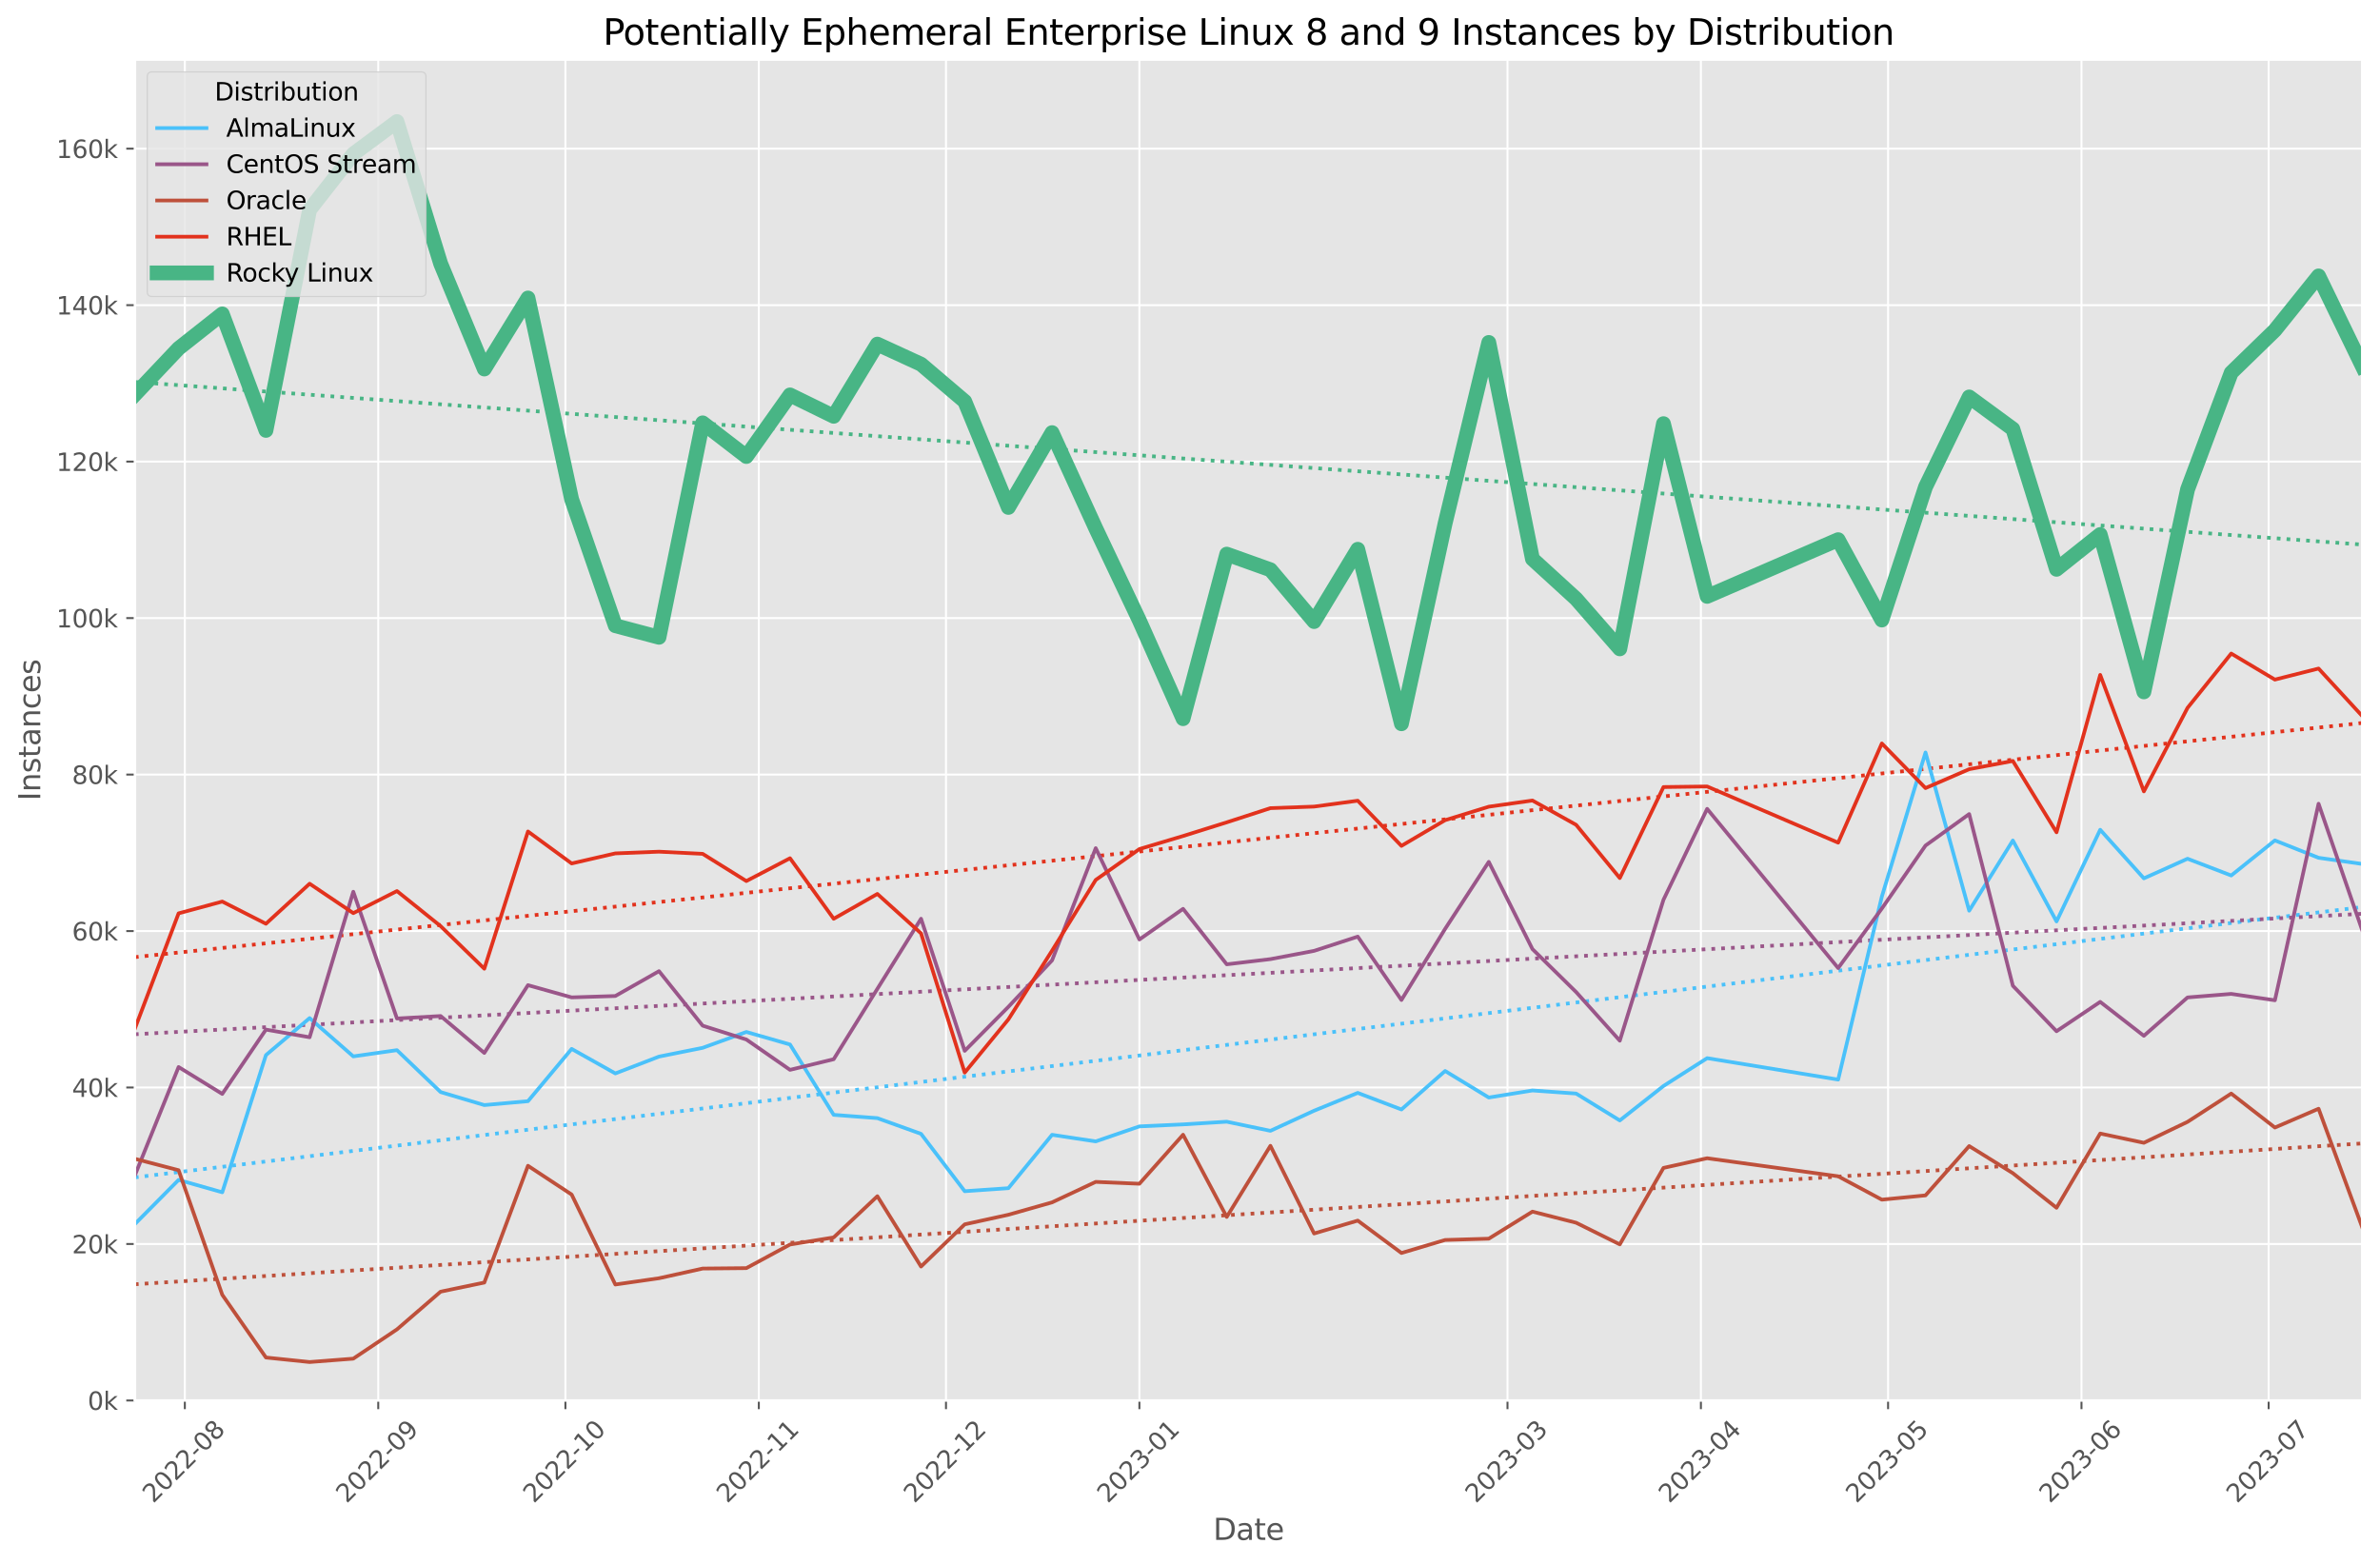 <?xml version="1.0" encoding="utf-8" standalone="no"?>
<!DOCTYPE svg PUBLIC "-//W3C//DTD SVG 1.1//EN"
  "http://www.w3.org/Graphics/SVG/1.1/DTD/svg11.dtd">
<svg xmlns:xlink="http://www.w3.org/1999/xlink" width="964.736pt" height="633.944pt" viewBox="0 0 964.736 633.944" xmlns="http://www.w3.org/2000/svg" version="1.1">
 <defs>
  <style type="text/css">*{stroke-linejoin: round; stroke-linecap: butt}</style>
 </defs>
 <g id="figure_1">
  <g id="patch_1">
   <path d="M 0 633.944 
L 964.736 633.944 
L 964.736 0 
L 0 0 
z
" style="fill: #ffffff"/>
  </g>
  <g id="axes_1">
   <g id="patch_2">
    <path d="M 54.692 567.742 
L 957.536 567.742 
L 957.536 24.142 
L 54.692 24.142 
z
" style="fill: #e5e5e5"/>
   </g>
   <g id="matplotlib.axis_1">
    <g id="xtick_1">
     <g id="line2d_1">
      <path d="M 74.924 567.742 
L 74.924 24.142 
" clip-path="url(#p6c8c514020)" style="fill: none; stroke: #ffffff; stroke-width: 0.8; stroke-linecap: square"/>
     </g>
     <g id="line2d_2">
      <defs>
       <path id="mef5ad34138" d="M 0 0 
L 0 3.5 
" style="stroke: #555555; stroke-width: 0.8"/>
      </defs>
      <g>
       <use xlink:href="#mef5ad34138" x="74.924" y="567.742" style="fill: #555555; stroke: #555555; stroke-width: 0.8"/>
      </g>
     </g>
     <g id="text_1">
      <!-- 2022-08 -->
      <g style="fill: #555555" transform="translate(62.102 609.66)rotate(-45)scale(0.1 -0.1)">
       <defs>
        <path id="DejaVuSans-32" d="M 1228 531 
L 3431 531 
L 3431 0 
L 469 0 
L 469 531 
Q 828 903 1448 1529 
Q 2069 2156 2228 2338 
Q 2531 2678 2651 2914 
Q 2772 3150 2772 3378 
Q 2772 3750 2511 3984 
Q 2250 4219 1831 4219 
Q 1534 4219 1204 4116 
Q 875 4013 500 3803 
L 500 4441 
Q 881 4594 1212 4672 
Q 1544 4750 1819 4750 
Q 2544 4750 2975 4387 
Q 3406 4025 3406 3419 
Q 3406 3131 3298 2873 
Q 3191 2616 2906 2266 
Q 2828 2175 2409 1742 
Q 1991 1309 1228 531 
z
" transform="scale(0.016)"/>
        <path id="DejaVuSans-30" d="M 2034 4250 
Q 1547 4250 1301 3770 
Q 1056 3291 1056 2328 
Q 1056 1369 1301 889 
Q 1547 409 2034 409 
Q 2525 409 2770 889 
Q 3016 1369 3016 2328 
Q 3016 3291 2770 3770 
Q 2525 4250 2034 4250 
z
M 2034 4750 
Q 2819 4750 3233 4129 
Q 3647 3509 3647 2328 
Q 3647 1150 3233 529 
Q 2819 -91 2034 -91 
Q 1250 -91 836 529 
Q 422 1150 422 2328 
Q 422 3509 836 4129 
Q 1250 4750 2034 4750 
z
" transform="scale(0.016)"/>
        <path id="DejaVuSans-2d" d="M 313 2009 
L 1997 2009 
L 1997 1497 
L 313 1497 
L 313 2009 
z
" transform="scale(0.016)"/>
        <path id="DejaVuSans-38" d="M 2034 2216 
Q 1584 2216 1326 1975 
Q 1069 1734 1069 1313 
Q 1069 891 1326 650 
Q 1584 409 2034 409 
Q 2484 409 2743 651 
Q 3003 894 3003 1313 
Q 3003 1734 2745 1975 
Q 2488 2216 2034 2216 
z
M 1403 2484 
Q 997 2584 770 2862 
Q 544 3141 544 3541 
Q 544 4100 942 4425 
Q 1341 4750 2034 4750 
Q 2731 4750 3128 4425 
Q 3525 4100 3525 3541 
Q 3525 3141 3298 2862 
Q 3072 2584 2669 2484 
Q 3125 2378 3379 2068 
Q 3634 1759 3634 1313 
Q 3634 634 3220 271 
Q 2806 -91 2034 -91 
Q 1263 -91 848 271 
Q 434 634 434 1313 
Q 434 1759 690 2068 
Q 947 2378 1403 2484 
z
M 1172 3481 
Q 1172 3119 1398 2916 
Q 1625 2713 2034 2713 
Q 2441 2713 2670 2916 
Q 2900 3119 2900 3481 
Q 2900 3844 2670 4047 
Q 2441 4250 2034 4250 
Q 1625 4250 1398 4047 
Q 1172 3844 1172 3481 
z
" transform="scale(0.016)"/>
       </defs>
       <use xlink:href="#DejaVuSans-32"/>
       <use xlink:href="#DejaVuSans-30" x="63.623"/>
       <use xlink:href="#DejaVuSans-32" x="127.246"/>
       <use xlink:href="#DejaVuSans-32" x="190.869"/>
       <use xlink:href="#DejaVuSans-2d" x="254.492"/>
       <use xlink:href="#DejaVuSans-30" x="290.576"/>
       <use xlink:href="#DejaVuSans-38" x="354.199"/>
      </g>
     </g>
    </g>
    <g id="xtick_2">
     <g id="line2d_3">
      <path d="M 153.322 567.742 
L 153.322 24.142 
" clip-path="url(#p6c8c514020)" style="fill: none; stroke: #ffffff; stroke-width: 0.8; stroke-linecap: square"/>
     </g>
     <g id="line2d_4">
      <g>
       <use xlink:href="#mef5ad34138" x="153.322" y="567.742" style="fill: #555555; stroke: #555555; stroke-width: 0.8"/>
      </g>
     </g>
     <g id="text_2">
      <!-- 2022-09 -->
      <g style="fill: #555555" transform="translate(140.501 609.66)rotate(-45)scale(0.1 -0.1)">
       <defs>
        <path id="DejaVuSans-39" d="M 703 97 
L 703 672 
Q 941 559 1184 500 
Q 1428 441 1663 441 
Q 2288 441 2617 861 
Q 2947 1281 2994 2138 
Q 2813 1869 2534 1725 
Q 2256 1581 1919 1581 
Q 1219 1581 811 2004 
Q 403 2428 403 3163 
Q 403 3881 828 4315 
Q 1253 4750 1959 4750 
Q 2769 4750 3195 4129 
Q 3622 3509 3622 2328 
Q 3622 1225 3098 567 
Q 2575 -91 1691 -91 
Q 1453 -91 1209 -44 
Q 966 3 703 97 
z
M 1959 2075 
Q 2384 2075 2632 2365 
Q 2881 2656 2881 3163 
Q 2881 3666 2632 3958 
Q 2384 4250 1959 4250 
Q 1534 4250 1286 3958 
Q 1038 3666 1038 3163 
Q 1038 2656 1286 2365 
Q 1534 2075 1959 2075 
z
" transform="scale(0.016)"/>
       </defs>
       <use xlink:href="#DejaVuSans-32"/>
       <use xlink:href="#DejaVuSans-30" x="63.623"/>
       <use xlink:href="#DejaVuSans-32" x="127.246"/>
       <use xlink:href="#DejaVuSans-32" x="190.869"/>
       <use xlink:href="#DejaVuSans-2d" x="254.492"/>
       <use xlink:href="#DejaVuSans-30" x="290.576"/>
       <use xlink:href="#DejaVuSans-39" x="354.199"/>
      </g>
     </g>
    </g>
    <g id="xtick_3">
     <g id="line2d_5">
      <path d="M 229.191 567.742 
L 229.191 24.142 
" clip-path="url(#p6c8c514020)" style="fill: none; stroke: #ffffff; stroke-width: 0.8; stroke-linecap: square"/>
     </g>
     <g id="line2d_6">
      <g>
       <use xlink:href="#mef5ad34138" x="229.191" y="567.742" style="fill: #555555; stroke: #555555; stroke-width: 0.8"/>
      </g>
     </g>
     <g id="text_3">
      <!-- 2022-10 -->
      <g style="fill: #555555" transform="translate(216.37 609.66)rotate(-45)scale(0.1 -0.1)">
       <defs>
        <path id="DejaVuSans-31" d="M 794 531 
L 1825 531 
L 1825 4091 
L 703 3866 
L 703 4441 
L 1819 4666 
L 2450 4666 
L 2450 531 
L 3481 531 
L 3481 0 
L 794 0 
L 794 531 
z
" transform="scale(0.016)"/>
       </defs>
       <use xlink:href="#DejaVuSans-32"/>
       <use xlink:href="#DejaVuSans-30" x="63.623"/>
       <use xlink:href="#DejaVuSans-32" x="127.246"/>
       <use xlink:href="#DejaVuSans-32" x="190.869"/>
       <use xlink:href="#DejaVuSans-2d" x="254.492"/>
       <use xlink:href="#DejaVuSans-31" x="290.576"/>
       <use xlink:href="#DejaVuSans-30" x="354.199"/>
      </g>
     </g>
    </g>
    <g id="xtick_4">
     <g id="line2d_7">
      <path d="M 307.589 567.742 
L 307.589 24.142 
" clip-path="url(#p6c8c514020)" style="fill: none; stroke: #ffffff; stroke-width: 0.8; stroke-linecap: square"/>
     </g>
     <g id="line2d_8">
      <g>
       <use xlink:href="#mef5ad34138" x="307.589" y="567.742" style="fill: #555555; stroke: #555555; stroke-width: 0.8"/>
      </g>
     </g>
     <g id="text_4">
      <!-- 2022-11 -->
      <g style="fill: #555555" transform="translate(294.768 609.66)rotate(-45)scale(0.1 -0.1)">
       <use xlink:href="#DejaVuSans-32"/>
       <use xlink:href="#DejaVuSans-30" x="63.623"/>
       <use xlink:href="#DejaVuSans-32" x="127.246"/>
       <use xlink:href="#DejaVuSans-32" x="190.869"/>
       <use xlink:href="#DejaVuSans-2d" x="254.492"/>
       <use xlink:href="#DejaVuSans-31" x="290.576"/>
       <use xlink:href="#DejaVuSans-31" x="354.199"/>
      </g>
     </g>
    </g>
    <g id="xtick_5">
     <g id="line2d_9">
      <path d="M 383.459 567.742 
L 383.459 24.142 
" clip-path="url(#p6c8c514020)" style="fill: none; stroke: #ffffff; stroke-width: 0.8; stroke-linecap: square"/>
     </g>
     <g id="line2d_10">
      <g>
       <use xlink:href="#mef5ad34138" x="383.459" y="567.742" style="fill: #555555; stroke: #555555; stroke-width: 0.8"/>
      </g>
     </g>
     <g id="text_5">
      <!-- 2022-12 -->
      <g style="fill: #555555" transform="translate(370.637 609.66)rotate(-45)scale(0.1 -0.1)">
       <use xlink:href="#DejaVuSans-32"/>
       <use xlink:href="#DejaVuSans-30" x="63.623"/>
       <use xlink:href="#DejaVuSans-32" x="127.246"/>
       <use xlink:href="#DejaVuSans-32" x="190.869"/>
       <use xlink:href="#DejaVuSans-2d" x="254.492"/>
       <use xlink:href="#DejaVuSans-31" x="290.576"/>
       <use xlink:href="#DejaVuSans-32" x="354.199"/>
      </g>
     </g>
    </g>
    <g id="xtick_6">
     <g id="line2d_11">
      <path d="M 461.857 567.742 
L 461.857 24.142 
" clip-path="url(#p6c8c514020)" style="fill: none; stroke: #ffffff; stroke-width: 0.8; stroke-linecap: square"/>
     </g>
     <g id="line2d_12">
      <g>
       <use xlink:href="#mef5ad34138" x="461.857" y="567.742" style="fill: #555555; stroke: #555555; stroke-width: 0.8"/>
      </g>
     </g>
     <g id="text_6">
      <!-- 2023-01 -->
      <g style="fill: #555555" transform="translate(449.036 609.66)rotate(-45)scale(0.1 -0.1)">
       <defs>
        <path id="DejaVuSans-33" d="M 2597 2516 
Q 3050 2419 3304 2112 
Q 3559 1806 3559 1356 
Q 3559 666 3084 287 
Q 2609 -91 1734 -91 
Q 1441 -91 1130 -33 
Q 819 25 488 141 
L 488 750 
Q 750 597 1062 519 
Q 1375 441 1716 441 
Q 2309 441 2620 675 
Q 2931 909 2931 1356 
Q 2931 1769 2642 2001 
Q 2353 2234 1838 2234 
L 1294 2234 
L 1294 2753 
L 1863 2753 
Q 2328 2753 2575 2939 
Q 2822 3125 2822 3475 
Q 2822 3834 2567 4026 
Q 2313 4219 1838 4219 
Q 1578 4219 1281 4162 
Q 984 4106 628 3988 
L 628 4550 
Q 988 4650 1302 4700 
Q 1616 4750 1894 4750 
Q 2613 4750 3031 4423 
Q 3450 4097 3450 3541 
Q 3450 3153 3228 2886 
Q 3006 2619 2597 2516 
z
" transform="scale(0.016)"/>
       </defs>
       <use xlink:href="#DejaVuSans-32"/>
       <use xlink:href="#DejaVuSans-30" x="63.623"/>
       <use xlink:href="#DejaVuSans-32" x="127.246"/>
       <use xlink:href="#DejaVuSans-33" x="190.869"/>
       <use xlink:href="#DejaVuSans-2d" x="254.492"/>
       <use xlink:href="#DejaVuSans-30" x="290.576"/>
       <use xlink:href="#DejaVuSans-31" x="354.199"/>
      </g>
     </g>
    </g>
    <g id="xtick_7">
     <g id="line2d_13">
      <path d="M 611.066 567.742 
L 611.066 24.142 
" clip-path="url(#p6c8c514020)" style="fill: none; stroke: #ffffff; stroke-width: 0.8; stroke-linecap: square"/>
     </g>
     <g id="line2d_14">
      <g>
       <use xlink:href="#mef5ad34138" x="611.066" y="567.742" style="fill: #555555; stroke: #555555; stroke-width: 0.8"/>
      </g>
     </g>
     <g id="text_7">
      <!-- 2023-03 -->
      <g style="fill: #555555" transform="translate(598.245 609.66)rotate(-45)scale(0.1 -0.1)">
       <use xlink:href="#DejaVuSans-32"/>
       <use xlink:href="#DejaVuSans-30" x="63.623"/>
       <use xlink:href="#DejaVuSans-32" x="127.246"/>
       <use xlink:href="#DejaVuSans-33" x="190.869"/>
       <use xlink:href="#DejaVuSans-2d" x="254.492"/>
       <use xlink:href="#DejaVuSans-30" x="290.576"/>
       <use xlink:href="#DejaVuSans-33" x="354.199"/>
      </g>
     </g>
    </g>
    <g id="xtick_8">
     <g id="line2d_15">
      <path d="M 689.465 567.742 
L 689.465 24.142 
" clip-path="url(#p6c8c514020)" style="fill: none; stroke: #ffffff; stroke-width: 0.8; stroke-linecap: square"/>
     </g>
     <g id="line2d_16">
      <g>
       <use xlink:href="#mef5ad34138" x="689.465" y="567.742" style="fill: #555555; stroke: #555555; stroke-width: 0.8"/>
      </g>
     </g>
     <g id="text_8">
      <!-- 2023-04 -->
      <g style="fill: #555555" transform="translate(676.643 609.66)rotate(-45)scale(0.1 -0.1)">
       <defs>
        <path id="DejaVuSans-34" d="M 2419 4116 
L 825 1625 
L 2419 1625 
L 2419 4116 
z
M 2253 4666 
L 3047 4666 
L 3047 1625 
L 3713 1625 
L 3713 1100 
L 3047 1100 
L 3047 0 
L 2419 0 
L 2419 1100 
L 313 1100 
L 313 1709 
L 2253 4666 
z
" transform="scale(0.016)"/>
       </defs>
       <use xlink:href="#DejaVuSans-32"/>
       <use xlink:href="#DejaVuSans-30" x="63.623"/>
       <use xlink:href="#DejaVuSans-32" x="127.246"/>
       <use xlink:href="#DejaVuSans-33" x="190.869"/>
       <use xlink:href="#DejaVuSans-2d" x="254.492"/>
       <use xlink:href="#DejaVuSans-30" x="290.576"/>
       <use xlink:href="#DejaVuSans-34" x="354.199"/>
      </g>
     </g>
    </g>
    <g id="xtick_9">
     <g id="line2d_17">
      <path d="M 765.334 567.742 
L 765.334 24.142 
" clip-path="url(#p6c8c514020)" style="fill: none; stroke: #ffffff; stroke-width: 0.8; stroke-linecap: square"/>
     </g>
     <g id="line2d_18">
      <g>
       <use xlink:href="#mef5ad34138" x="765.334" y="567.742" style="fill: #555555; stroke: #555555; stroke-width: 0.8"/>
      </g>
     </g>
     <g id="text_9">
      <!-- 2023-05 -->
      <g style="fill: #555555" transform="translate(752.513 609.66)rotate(-45)scale(0.1 -0.1)">
       <defs>
        <path id="DejaVuSans-35" d="M 691 4666 
L 3169 4666 
L 3169 4134 
L 1269 4134 
L 1269 2991 
Q 1406 3038 1543 3061 
Q 1681 3084 1819 3084 
Q 2600 3084 3056 2656 
Q 3513 2228 3513 1497 
Q 3513 744 3044 326 
Q 2575 -91 1722 -91 
Q 1428 -91 1123 -41 
Q 819 9 494 109 
L 494 744 
Q 775 591 1075 516 
Q 1375 441 1709 441 
Q 2250 441 2565 725 
Q 2881 1009 2881 1497 
Q 2881 1984 2565 2268 
Q 2250 2553 1709 2553 
Q 1456 2553 1204 2497 
Q 953 2441 691 2322 
L 691 4666 
z
" transform="scale(0.016)"/>
       </defs>
       <use xlink:href="#DejaVuSans-32"/>
       <use xlink:href="#DejaVuSans-30" x="63.623"/>
       <use xlink:href="#DejaVuSans-32" x="127.246"/>
       <use xlink:href="#DejaVuSans-33" x="190.869"/>
       <use xlink:href="#DejaVuSans-2d" x="254.492"/>
       <use xlink:href="#DejaVuSans-30" x="290.576"/>
       <use xlink:href="#DejaVuSans-35" x="354.199"/>
      </g>
     </g>
    </g>
    <g id="xtick_10">
     <g id="line2d_19">
      <path d="M 843.732 567.742 
L 843.732 24.142 
" clip-path="url(#p6c8c514020)" style="fill: none; stroke: #ffffff; stroke-width: 0.8; stroke-linecap: square"/>
     </g>
     <g id="line2d_20">
      <g>
       <use xlink:href="#mef5ad34138" x="843.732" y="567.742" style="fill: #555555; stroke: #555555; stroke-width: 0.8"/>
      </g>
     </g>
     <g id="text_10">
      <!-- 2023-06 -->
      <g style="fill: #555555" transform="translate(830.911 609.66)rotate(-45)scale(0.1 -0.1)">
       <defs>
        <path id="DejaVuSans-36" d="M 2113 2584 
Q 1688 2584 1439 2293 
Q 1191 2003 1191 1497 
Q 1191 994 1439 701 
Q 1688 409 2113 409 
Q 2538 409 2786 701 
Q 3034 994 3034 1497 
Q 3034 2003 2786 2293 
Q 2538 2584 2113 2584 
z
M 3366 4563 
L 3366 3988 
Q 3128 4100 2886 4159 
Q 2644 4219 2406 4219 
Q 1781 4219 1451 3797 
Q 1122 3375 1075 2522 
Q 1259 2794 1537 2939 
Q 1816 3084 2150 3084 
Q 2853 3084 3261 2657 
Q 3669 2231 3669 1497 
Q 3669 778 3244 343 
Q 2819 -91 2113 -91 
Q 1303 -91 875 529 
Q 447 1150 447 2328 
Q 447 3434 972 4092 
Q 1497 4750 2381 4750 
Q 2619 4750 2861 4703 
Q 3103 4656 3366 4563 
z
" transform="scale(0.016)"/>
       </defs>
       <use xlink:href="#DejaVuSans-32"/>
       <use xlink:href="#DejaVuSans-30" x="63.623"/>
       <use xlink:href="#DejaVuSans-32" x="127.246"/>
       <use xlink:href="#DejaVuSans-33" x="190.869"/>
       <use xlink:href="#DejaVuSans-2d" x="254.492"/>
       <use xlink:href="#DejaVuSans-30" x="290.576"/>
       <use xlink:href="#DejaVuSans-36" x="354.199"/>
      </g>
     </g>
    </g>
    <g id="xtick_11">
     <g id="line2d_21">
      <path d="M 919.601 567.742 
L 919.601 24.142 
" clip-path="url(#p6c8c514020)" style="fill: none; stroke: #ffffff; stroke-width: 0.8; stroke-linecap: square"/>
     </g>
     <g id="line2d_22">
      <g>
       <use xlink:href="#mef5ad34138" x="919.601" y="567.742" style="fill: #555555; stroke: #555555; stroke-width: 0.8"/>
      </g>
     </g>
     <g id="text_11">
      <!-- 2023-07 -->
      <g style="fill: #555555" transform="translate(906.78 609.66)rotate(-45)scale(0.1 -0.1)">
       <defs>
        <path id="DejaVuSans-37" d="M 525 4666 
L 3525 4666 
L 3525 4397 
L 1831 0 
L 1172 0 
L 2766 4134 
L 525 4134 
L 525 4666 
z
" transform="scale(0.016)"/>
       </defs>
       <use xlink:href="#DejaVuSans-32"/>
       <use xlink:href="#DejaVuSans-30" x="63.623"/>
       <use xlink:href="#DejaVuSans-32" x="127.246"/>
       <use xlink:href="#DejaVuSans-33" x="190.869"/>
       <use xlink:href="#DejaVuSans-2d" x="254.492"/>
       <use xlink:href="#DejaVuSans-30" x="290.576"/>
       <use xlink:href="#DejaVuSans-37" x="354.199"/>
      </g>
     </g>
    </g>
    <g id="text_12">
     <!-- Date -->
     <g style="fill: #555555" transform="translate(491.773 624.248)scale(0.12 -0.12)">
      <defs>
       <path id="DejaVuSans-44" d="M 1259 4147 
L 1259 519 
L 2022 519 
Q 2988 519 3436 956 
Q 3884 1394 3884 2338 
Q 3884 3275 3436 3711 
Q 2988 4147 2022 4147 
L 1259 4147 
z
M 628 4666 
L 1925 4666 
Q 3281 4666 3915 4102 
Q 4550 3538 4550 2338 
Q 4550 1131 3912 565 
Q 3275 0 1925 0 
L 628 0 
L 628 4666 
z
" transform="scale(0.016)"/>
       <path id="DejaVuSans-61" d="M 2194 1759 
Q 1497 1759 1228 1600 
Q 959 1441 959 1056 
Q 959 750 1161 570 
Q 1363 391 1709 391 
Q 2188 391 2477 730 
Q 2766 1069 2766 1631 
L 2766 1759 
L 2194 1759 
z
M 3341 1997 
L 3341 0 
L 2766 0 
L 2766 531 
Q 2569 213 2275 61 
Q 1981 -91 1556 -91 
Q 1019 -91 701 211 
Q 384 513 384 1019 
Q 384 1609 779 1909 
Q 1175 2209 1959 2209 
L 2766 2209 
L 2766 2266 
Q 2766 2663 2505 2880 
Q 2244 3097 1772 3097 
Q 1472 3097 1187 3025 
Q 903 2953 641 2809 
L 641 3341 
Q 956 3463 1253 3523 
Q 1550 3584 1831 3584 
Q 2591 3584 2966 3190 
Q 3341 2797 3341 1997 
z
" transform="scale(0.016)"/>
       <path id="DejaVuSans-74" d="M 1172 4494 
L 1172 3500 
L 2356 3500 
L 2356 3053 
L 1172 3053 
L 1172 1153 
Q 1172 725 1289 603 
Q 1406 481 1766 481 
L 2356 481 
L 2356 0 
L 1766 0 
Q 1100 0 847 248 
Q 594 497 594 1153 
L 594 3053 
L 172 3053 
L 172 3500 
L 594 3500 
L 594 4494 
L 1172 4494 
z
" transform="scale(0.016)"/>
       <path id="DejaVuSans-65" d="M 3597 1894 
L 3597 1613 
L 953 1613 
Q 991 1019 1311 708 
Q 1631 397 2203 397 
Q 2534 397 2845 478 
Q 3156 559 3463 722 
L 3463 178 
Q 3153 47 2828 -22 
Q 2503 -91 2169 -91 
Q 1331 -91 842 396 
Q 353 884 353 1716 
Q 353 2575 817 3079 
Q 1281 3584 2069 3584 
Q 2775 3584 3186 3129 
Q 3597 2675 3597 1894 
z
M 3022 2063 
Q 3016 2534 2758 2815 
Q 2500 3097 2075 3097 
Q 1594 3097 1305 2825 
Q 1016 2553 972 2059 
L 3022 2063 
z
" transform="scale(0.016)"/>
      </defs>
      <use xlink:href="#DejaVuSans-44"/>
      <use xlink:href="#DejaVuSans-61" x="77.002"/>
      <use xlink:href="#DejaVuSans-74" x="138.281"/>
      <use xlink:href="#DejaVuSans-65" x="177.49"/>
     </g>
    </g>
   </g>
   <g id="matplotlib.axis_2">
    <g id="ytick_1">
     <g id="line2d_23">
      <path d="M 54.692 567.742 
L 957.536 567.742 
" clip-path="url(#p6c8c514020)" style="fill: none; stroke: #ffffff; stroke-width: 0.8; stroke-linecap: square"/>
     </g>
     <g id="line2d_24">
      <defs>
       <path id="m6dde6b7cf9" d="M 0 0 
L -3.5 0 
" style="stroke: #555555; stroke-width: 0.8"/>
      </defs>
      <g>
       <use xlink:href="#m6dde6b7cf9" x="54.692" y="567.742" style="fill: #555555; stroke: #555555; stroke-width: 0.8"/>
      </g>
     </g>
     <g id="text_13">
      <!-- 0k -->
      <g style="fill: #555555" transform="translate(35.539 571.541)scale(0.1 -0.1)">
       <defs>
        <path id="DejaVuSans-6b" d="M 581 4863 
L 1159 4863 
L 1159 1991 
L 2875 3500 
L 3609 3500 
L 1753 1863 
L 3688 0 
L 2938 0 
L 1159 1709 
L 1159 0 
L 581 0 
L 581 4863 
z
" transform="scale(0.016)"/>
       </defs>
       <use xlink:href="#DejaVuSans-30"/>
       <use xlink:href="#DejaVuSans-6b" x="63.623"/>
      </g>
     </g>
    </g>
    <g id="ytick_2">
     <g id="line2d_25">
      <path d="M 54.692 504.306 
L 957.536 504.306 
" clip-path="url(#p6c8c514020)" style="fill: none; stroke: #ffffff; stroke-width: 0.8; stroke-linecap: square"/>
     </g>
     <g id="line2d_26">
      <g>
       <use xlink:href="#m6dde6b7cf9" x="54.692" y="504.306" style="fill: #555555; stroke: #555555; stroke-width: 0.8"/>
      </g>
     </g>
     <g id="text_14">
      <!-- 20k -->
      <g style="fill: #555555" transform="translate(29.176 508.105)scale(0.1 -0.1)">
       <use xlink:href="#DejaVuSans-32"/>
       <use xlink:href="#DejaVuSans-30" x="63.623"/>
       <use xlink:href="#DejaVuSans-6b" x="127.246"/>
      </g>
     </g>
    </g>
    <g id="ytick_3">
     <g id="line2d_27">
      <path d="M 54.692 440.87 
L 957.536 440.87 
" clip-path="url(#p6c8c514020)" style="fill: none; stroke: #ffffff; stroke-width: 0.8; stroke-linecap: square"/>
     </g>
     <g id="line2d_28">
      <g>
       <use xlink:href="#m6dde6b7cf9" x="54.692" y="440.87" style="fill: #555555; stroke: #555555; stroke-width: 0.8"/>
      </g>
     </g>
     <g id="text_15">
      <!-- 40k -->
      <g style="fill: #555555" transform="translate(29.176 444.67)scale(0.1 -0.1)">
       <use xlink:href="#DejaVuSans-34"/>
       <use xlink:href="#DejaVuSans-30" x="63.623"/>
       <use xlink:href="#DejaVuSans-6b" x="127.246"/>
      </g>
     </g>
    </g>
    <g id="ytick_4">
     <g id="line2d_29">
      <path d="M 54.692 377.435 
L 957.536 377.435 
" clip-path="url(#p6c8c514020)" style="fill: none; stroke: #ffffff; stroke-width: 0.8; stroke-linecap: square"/>
     </g>
     <g id="line2d_30">
      <g>
       <use xlink:href="#m6dde6b7cf9" x="54.692" y="377.435" style="fill: #555555; stroke: #555555; stroke-width: 0.8"/>
      </g>
     </g>
     <g id="text_16">
      <!-- 60k -->
      <g style="fill: #555555" transform="translate(29.176 381.234)scale(0.1 -0.1)">
       <use xlink:href="#DejaVuSans-36"/>
       <use xlink:href="#DejaVuSans-30" x="63.623"/>
       <use xlink:href="#DejaVuSans-6b" x="127.246"/>
      </g>
     </g>
    </g>
    <g id="ytick_5">
     <g id="line2d_31">
      <path d="M 54.692 313.999 
L 957.536 313.999 
" clip-path="url(#p6c8c514020)" style="fill: none; stroke: #ffffff; stroke-width: 0.8; stroke-linecap: square"/>
     </g>
     <g id="line2d_32">
      <g>
       <use xlink:href="#m6dde6b7cf9" x="54.692" y="313.999" style="fill: #555555; stroke: #555555; stroke-width: 0.8"/>
      </g>
     </g>
     <g id="text_17">
      <!-- 80k -->
      <g style="fill: #555555" transform="translate(29.176 317.798)scale(0.1 -0.1)">
       <use xlink:href="#DejaVuSans-38"/>
       <use xlink:href="#DejaVuSans-30" x="63.623"/>
       <use xlink:href="#DejaVuSans-6b" x="127.246"/>
      </g>
     </g>
    </g>
    <g id="ytick_6">
     <g id="line2d_33">
      <path d="M 54.692 250.563 
L 957.536 250.563 
" clip-path="url(#p6c8c514020)" style="fill: none; stroke: #ffffff; stroke-width: 0.8; stroke-linecap: square"/>
     </g>
     <g id="line2d_34">
      <g>
       <use xlink:href="#m6dde6b7cf9" x="54.692" y="250.563" style="fill: #555555; stroke: #555555; stroke-width: 0.8"/>
      </g>
     </g>
     <g id="text_18">
      <!-- 100k -->
      <g style="fill: #555555" transform="translate(22.814 254.363)scale(0.1 -0.1)">
       <use xlink:href="#DejaVuSans-31"/>
       <use xlink:href="#DejaVuSans-30" x="63.623"/>
       <use xlink:href="#DejaVuSans-30" x="127.246"/>
       <use xlink:href="#DejaVuSans-6b" x="190.869"/>
      </g>
     </g>
    </g>
    <g id="ytick_7">
     <g id="line2d_35">
      <path d="M 54.692 187.128 
L 957.536 187.128 
" clip-path="url(#p6c8c514020)" style="fill: none; stroke: #ffffff; stroke-width: 0.8; stroke-linecap: square"/>
     </g>
     <g id="line2d_36">
      <g>
       <use xlink:href="#m6dde6b7cf9" x="54.692" y="187.128" style="fill: #555555; stroke: #555555; stroke-width: 0.8"/>
      </g>
     </g>
     <g id="text_19">
      <!-- 120k -->
      <g style="fill: #555555" transform="translate(22.814 190.927)scale(0.1 -0.1)">
       <use xlink:href="#DejaVuSans-31"/>
       <use xlink:href="#DejaVuSans-32" x="63.623"/>
       <use xlink:href="#DejaVuSans-30" x="127.246"/>
       <use xlink:href="#DejaVuSans-6b" x="190.869"/>
      </g>
     </g>
    </g>
    <g id="ytick_8">
     <g id="line2d_37">
      <path d="M 54.692 123.692 
L 957.536 123.692 
" clip-path="url(#p6c8c514020)" style="fill: none; stroke: #ffffff; stroke-width: 0.8; stroke-linecap: square"/>
     </g>
     <g id="line2d_38">
      <g>
       <use xlink:href="#m6dde6b7cf9" x="54.692" y="123.692" style="fill: #555555; stroke: #555555; stroke-width: 0.8"/>
      </g>
     </g>
     <g id="text_20">
      <!-- 140k -->
      <g style="fill: #555555" transform="translate(22.814 127.491)scale(0.1 -0.1)">
       <use xlink:href="#DejaVuSans-31"/>
       <use xlink:href="#DejaVuSans-34" x="63.623"/>
       <use xlink:href="#DejaVuSans-30" x="127.246"/>
       <use xlink:href="#DejaVuSans-6b" x="190.869"/>
      </g>
     </g>
    </g>
    <g id="ytick_9">
     <g id="line2d_39">
      <path d="M 54.692 60.256 
L 957.536 60.256 
" clip-path="url(#p6c8c514020)" style="fill: none; stroke: #ffffff; stroke-width: 0.8; stroke-linecap: square"/>
     </g>
     <g id="line2d_40">
      <g>
       <use xlink:href="#m6dde6b7cf9" x="54.692" y="60.256" style="fill: #555555; stroke: #555555; stroke-width: 0.8"/>
      </g>
     </g>
     <g id="text_21">
      <!-- 160k -->
      <g style="fill: #555555" transform="translate(22.814 64.056)scale(0.1 -0.1)">
       <use xlink:href="#DejaVuSans-31"/>
       <use xlink:href="#DejaVuSans-36" x="63.623"/>
       <use xlink:href="#DejaVuSans-30" x="127.246"/>
       <use xlink:href="#DejaVuSans-6b" x="190.869"/>
      </g>
     </g>
    </g>
    <g id="text_22">
     <!-- Instances -->
     <g style="fill: #555555" transform="translate(16.318 324.588)rotate(-90)scale(0.12 -0.12)">
      <defs>
       <path id="DejaVuSans-49" d="M 628 4666 
L 1259 4666 
L 1259 0 
L 628 0 
L 628 4666 
z
" transform="scale(0.016)"/>
       <path id="DejaVuSans-6e" d="M 3513 2113 
L 3513 0 
L 2938 0 
L 2938 2094 
Q 2938 2591 2744 2837 
Q 2550 3084 2163 3084 
Q 1697 3084 1428 2787 
Q 1159 2491 1159 1978 
L 1159 0 
L 581 0 
L 581 3500 
L 1159 3500 
L 1159 2956 
Q 1366 3272 1645 3428 
Q 1925 3584 2291 3584 
Q 2894 3584 3203 3211 
Q 3513 2838 3513 2113 
z
" transform="scale(0.016)"/>
       <path id="DejaVuSans-73" d="M 2834 3397 
L 2834 2853 
Q 2591 2978 2328 3040 
Q 2066 3103 1784 3103 
Q 1356 3103 1142 2972 
Q 928 2841 928 2578 
Q 928 2378 1081 2264 
Q 1234 2150 1697 2047 
L 1894 2003 
Q 2506 1872 2764 1633 
Q 3022 1394 3022 966 
Q 3022 478 2636 193 
Q 2250 -91 1575 -91 
Q 1294 -91 989 -36 
Q 684 19 347 128 
L 347 722 
Q 666 556 975 473 
Q 1284 391 1588 391 
Q 1994 391 2212 530 
Q 2431 669 2431 922 
Q 2431 1156 2273 1281 
Q 2116 1406 1581 1522 
L 1381 1569 
Q 847 1681 609 1914 
Q 372 2147 372 2553 
Q 372 3047 722 3315 
Q 1072 3584 1716 3584 
Q 2034 3584 2315 3537 
Q 2597 3491 2834 3397 
z
" transform="scale(0.016)"/>
       <path id="DejaVuSans-63" d="M 3122 3366 
L 3122 2828 
Q 2878 2963 2633 3030 
Q 2388 3097 2138 3097 
Q 1578 3097 1268 2742 
Q 959 2388 959 1747 
Q 959 1106 1268 751 
Q 1578 397 2138 397 
Q 2388 397 2633 464 
Q 2878 531 3122 666 
L 3122 134 
Q 2881 22 2623 -34 
Q 2366 -91 2075 -91 
Q 1284 -91 818 406 
Q 353 903 353 1747 
Q 353 2603 823 3093 
Q 1294 3584 2113 3584 
Q 2378 3584 2631 3529 
Q 2884 3475 3122 3366 
z
" transform="scale(0.016)"/>
      </defs>
      <use xlink:href="#DejaVuSans-49"/>
      <use xlink:href="#DejaVuSans-6e" x="29.492"/>
      <use xlink:href="#DejaVuSans-73" x="92.871"/>
      <use xlink:href="#DejaVuSans-74" x="144.971"/>
      <use xlink:href="#DejaVuSans-61" x="184.18"/>
      <use xlink:href="#DejaVuSans-6e" x="245.459"/>
      <use xlink:href="#DejaVuSans-63" x="308.838"/>
      <use xlink:href="#DejaVuSans-65" x="363.818"/>
      <use xlink:href="#DejaVuSans-73" x="425.342"/>
     </g>
    </g>
   </g>
   <g id="line2d_41">
    <path d="M 54.692 477.3 
L 63.812 476.193 
L 72.931 475.086 
L 82.051 473.98 
L 91.17 472.873 
L 100.29 471.766 
L 109.41 470.659 
L 118.529 469.552 
L 127.649 468.445 
L 136.769 467.338 
L 145.888 466.231 
L 155.008 465.125 
L 164.128 464.018 
L 173.247 462.911 
L 182.367 461.804 
L 191.486 460.697 
L 200.606 459.59 
L 209.726 458.483 
L 218.845 457.377 
L 227.965 456.27 
L 237.085 455.163 
L 246.204 454.056 
L 255.324 452.949 
L 264.444 451.842 
L 273.563 450.735 
L 282.683 449.628 
L 291.802 448.522 
L 300.922 447.415 
L 310.042 446.308 
L 319.161 445.201 
L 328.281 444.094 
L 337.401 442.987 
L 346.52 441.88 
L 355.64 440.774 
L 364.76 439.667 
L 373.879 438.56 
L 382.999 437.453 
L 392.118 436.346 
L 401.238 435.239 
L 410.358 434.132 
L 419.477 433.025 
L 428.597 431.919 
L 437.717 430.812 
L 446.836 429.705 
L 455.956 428.598 
L 465.076 427.491 
L 474.195 426.384 
L 483.315 425.277 
L 492.434 424.171 
L 501.554 423.064 
L 510.674 421.957 
L 519.793 420.85 
L 528.913 419.743 
L 538.033 418.636 
L 547.152 417.529 
L 556.272 416.422 
L 565.392 415.316 
L 574.511 414.209 
L 583.631 413.102 
L 592.75 411.995 
L 601.87 410.888 
L 610.99 409.781 
L 620.109 408.674 
L 629.229 407.567 
L 638.349 406.461 
L 647.468 405.354 
L 656.588 404.247 
L 665.708 403.14 
L 674.827 402.033 
L 683.947 400.926 
L 693.066 399.819 
L 702.186 398.713 
L 711.306 397.606 
L 720.425 396.499 
L 729.545 395.392 
L 738.665 394.285 
L 747.784 393.178 
L 756.904 392.071 
L 766.024 390.964 
L 775.143 389.858 
L 784.263 388.751 
L 793.382 387.644 
L 802.502 386.537 
L 811.622 385.43 
L 820.741 384.323 
L 829.861 383.216 
L 838.981 382.11 
L 848.1 381.003 
L 857.22 379.896 
L 866.34 378.789 
L 875.459 377.682 
L 884.579 376.575 
L 893.698 375.468 
L 902.818 374.361 
L 911.938 373.255 
L 921.057 372.148 
L 930.177 371.041 
L 939.297 369.934 
L 948.416 368.827 
L 957.536 367.72 
" clip-path="url(#p6c8c514020)" style="fill: none; stroke-dasharray: 1.5,2.475; stroke-dashoffset: 0; stroke: #4ac1fa; stroke-width: 1.5"/>
   </g>
   <g id="line2d_42">
    <path d="M 54.692 419.269 
L 63.812 418.776 
L 72.931 418.283 
L 82.051 417.789 
L 91.17 417.296 
L 100.29 416.803 
L 109.41 416.309 
L 118.529 415.816 
L 127.649 415.323 
L 136.769 414.829 
L 145.888 414.336 
L 155.008 413.843 
L 164.128 413.349 
L 173.247 412.856 
L 182.367 412.363 
L 191.486 411.869 
L 200.606 411.376 
L 209.726 410.883 
L 218.845 410.389 
L 227.965 409.896 
L 237.085 409.403 
L 246.204 408.909 
L 255.324 408.416 
L 264.444 407.923 
L 273.563 407.429 
L 282.683 406.936 
L 291.802 406.443 
L 300.922 405.949 
L 310.042 405.456 
L 319.161 404.963 
L 328.281 404.469 
L 337.401 403.976 
L 346.52 403.483 
L 355.64 402.989 
L 364.76 402.496 
L 373.879 402.003 
L 382.999 401.509 
L 392.118 401.016 
L 401.238 400.523 
L 410.358 400.029 
L 419.477 399.536 
L 428.597 399.043 
L 437.717 398.549 
L 446.836 398.056 
L 455.956 397.563 
L 465.076 397.069 
L 474.195 396.576 
L 483.315 396.083 
L 492.434 395.589 
L 501.554 395.096 
L 510.674 394.603 
L 519.793 394.109 
L 528.913 393.616 
L 538.033 393.123 
L 547.152 392.629 
L 556.272 392.136 
L 565.392 391.643 
L 574.511 391.149 
L 583.631 390.656 
L 592.75 390.163 
L 601.87 389.669 
L 610.99 389.176 
L 620.109 388.683 
L 629.229 388.189 
L 638.349 387.696 
L 647.468 387.203 
L 656.588 386.709 
L 665.708 386.216 
L 674.827 385.723 
L 683.947 385.229 
L 693.066 384.736 
L 702.186 384.243 
L 711.306 383.749 
L 720.425 383.256 
L 729.545 382.763 
L 738.665 382.269 
L 747.784 381.776 
L 756.904 381.283 
L 766.024 380.789 
L 775.143 380.296 
L 784.263 379.803 
L 793.382 379.309 
L 802.502 378.816 
L 811.622 378.323 
L 820.741 377.829 
L 829.861 377.336 
L 838.981 376.843 
L 848.1 376.35 
L 857.22 375.856 
L 866.34 375.363 
L 875.459 374.87 
L 884.579 374.376 
L 893.698 373.883 
L 902.818 373.39 
L 911.938 372.896 
L 921.057 372.403 
L 930.177 371.91 
L 939.297 371.416 
L 948.416 370.923 
L 957.536 370.43 
" clip-path="url(#p6c8c514020)" style="fill: none; stroke-dasharray: 1.5,2.475; stroke-dashoffset: 0; stroke: #9a5689; stroke-width: 1.5"/>
   </g>
   <g id="line2d_43">
    <path d="M 54.692 520.621 
L 63.812 520.044 
L 72.931 519.468 
L 82.051 518.891 
L 91.17 518.315 
L 100.29 517.738 
L 109.41 517.162 
L 118.529 516.585 
L 127.649 516.008 
L 136.769 515.432 
L 145.888 514.855 
L 155.008 514.279 
L 164.128 513.702 
L 173.247 513.126 
L 182.367 512.549 
L 191.486 511.972 
L 200.606 511.396 
L 209.726 510.819 
L 218.845 510.243 
L 227.965 509.666 
L 237.085 509.09 
L 246.204 508.513 
L 255.324 507.936 
L 264.444 507.36 
L 273.563 506.783 
L 282.683 506.207 
L 291.802 505.63 
L 300.922 505.054 
L 310.042 504.477 
L 319.161 503.9 
L 328.281 503.324 
L 337.401 502.747 
L 346.52 502.171 
L 355.64 501.594 
L 364.76 501.018 
L 373.879 500.441 
L 382.999 499.865 
L 392.118 499.288 
L 401.238 498.711 
L 410.358 498.135 
L 419.477 497.558 
L 428.597 496.982 
L 437.717 496.405 
L 446.836 495.829 
L 455.956 495.252 
L 465.076 494.675 
L 474.195 494.099 
L 483.315 493.522 
L 492.434 492.946 
L 501.554 492.369 
L 510.674 491.793 
L 519.793 491.216 
L 528.913 490.639 
L 538.033 490.063 
L 547.152 489.486 
L 556.272 488.91 
L 565.392 488.333 
L 574.511 487.757 
L 583.631 487.18 
L 592.75 486.604 
L 601.87 486.027 
L 610.99 485.45 
L 620.109 484.874 
L 629.229 484.297 
L 638.349 483.721 
L 647.468 483.144 
L 656.588 482.568 
L 665.708 481.991 
L 674.827 481.414 
L 683.947 480.838 
L 693.066 480.261 
L 702.186 479.685 
L 711.306 479.108 
L 720.425 478.532 
L 729.545 477.955 
L 738.665 477.378 
L 747.784 476.802 
L 756.904 476.225 
L 766.024 475.649 
L 775.143 475.072 
L 784.263 474.496 
L 793.382 473.919 
L 802.502 473.342 
L 811.622 472.766 
L 820.741 472.189 
L 829.861 471.613 
L 838.981 471.036 
L 848.1 470.46 
L 857.22 469.883 
L 866.34 469.307 
L 875.459 468.73 
L 884.579 468.153 
L 893.698 467.577 
L 902.818 467 
L 911.938 466.424 
L 921.057 465.847 
L 930.177 465.271 
L 939.297 464.694 
L 948.416 464.117 
L 957.536 463.541 
" clip-path="url(#p6c8c514020)" style="fill: none; stroke-dasharray: 1.5,2.475; stroke-dashoffset: 0; stroke: #be503b; stroke-width: 1.5"/>
   </g>
   <g id="line2d_44">
    <path d="M 54.692 388.005 
L 63.812 387.046 
L 72.931 386.087 
L 82.051 385.128 
L 91.17 384.17 
L 100.29 383.211 
L 109.41 382.252 
L 118.529 381.293 
L 127.649 380.334 
L 136.769 379.376 
L 145.888 378.417 
L 155.008 377.458 
L 164.128 376.499 
L 173.247 375.54 
L 182.367 374.582 
L 191.486 373.623 
L 200.606 372.664 
L 209.726 371.705 
L 218.845 370.746 
L 227.965 369.788 
L 237.085 368.829 
L 246.204 367.87 
L 255.324 366.911 
L 264.444 365.952 
L 273.563 364.994 
L 282.683 364.035 
L 291.802 363.076 
L 300.922 362.117 
L 310.042 361.158 
L 319.161 360.2 
L 328.281 359.241 
L 337.401 358.282 
L 346.52 357.323 
L 355.64 356.364 
L 364.76 355.406 
L 373.879 354.447 
L 382.999 353.488 
L 392.118 352.529 
L 401.238 351.57 
L 410.358 350.612 
L 419.477 349.653 
L 428.597 348.694 
L 437.717 347.735 
L 446.836 346.776 
L 455.956 345.818 
L 465.076 344.859 
L 474.195 343.9 
L 483.315 342.941 
L 492.434 341.982 
L 501.554 341.024 
L 510.674 340.065 
L 519.793 339.106 
L 528.913 338.147 
L 538.033 337.188 
L 547.152 336.23 
L 556.272 335.271 
L 565.392 334.312 
L 574.511 333.353 
L 583.631 332.394 
L 592.75 331.436 
L 601.87 330.477 
L 610.99 329.518 
L 620.109 328.559 
L 629.229 327.6 
L 638.349 326.642 
L 647.468 325.683 
L 656.588 324.724 
L 665.708 323.765 
L 674.827 322.806 
L 683.947 321.848 
L 693.066 320.889 
L 702.186 319.93 
L 711.306 318.971 
L 720.425 318.013 
L 729.545 317.054 
L 738.665 316.095 
L 747.784 315.136 
L 756.904 314.177 
L 766.024 313.219 
L 775.143 312.26 
L 784.263 311.301 
L 793.382 310.342 
L 802.502 309.383 
L 811.622 308.425 
L 820.741 307.466 
L 829.861 306.507 
L 838.981 305.548 
L 848.1 304.589 
L 857.22 303.631 
L 866.34 302.672 
L 875.459 301.713 
L 884.579 300.754 
L 893.698 299.795 
L 902.818 298.837 
L 911.938 297.878 
L 921.057 296.919 
L 930.177 295.96 
L 939.297 295.001 
L 948.416 294.043 
L 957.536 293.084 
" clip-path="url(#p6c8c514020)" style="fill: none; stroke-dasharray: 1.5,2.475; stroke-dashoffset: 0; stroke: #e2321d; stroke-width: 1.5"/>
   </g>
   <g id="line2d_45">
    <path d="M 54.692 154.84 
L 63.812 155.506 
L 72.931 156.172 
L 82.051 156.838 
L 91.17 157.504 
L 100.29 158.17 
L 109.41 158.836 
L 118.529 159.502 
L 127.649 160.167 
L 136.769 160.833 
L 145.888 161.499 
L 155.008 162.165 
L 164.128 162.831 
L 173.247 163.497 
L 182.367 164.163 
L 191.486 164.829 
L 200.606 165.495 
L 209.726 166.161 
L 218.845 166.827 
L 227.965 167.493 
L 237.085 168.159 
L 246.204 168.825 
L 255.324 169.491 
L 264.444 170.157 
L 273.563 170.822 
L 282.683 171.488 
L 291.802 172.154 
L 300.922 172.82 
L 310.042 173.486 
L 319.161 174.152 
L 328.281 174.818 
L 337.401 175.484 
L 346.52 176.15 
L 355.64 176.816 
L 364.76 177.482 
L 373.879 178.148 
L 382.999 178.814 
L 392.118 179.48 
L 401.238 180.146 
L 410.358 180.812 
L 419.477 181.477 
L 428.597 182.143 
L 437.717 182.809 
L 446.836 183.475 
L 455.956 184.141 
L 465.076 184.807 
L 474.195 185.473 
L 483.315 186.139 
L 492.434 186.805 
L 501.554 187.471 
L 510.674 188.137 
L 519.793 188.803 
L 528.913 189.469 
L 538.033 190.135 
L 547.152 190.801 
L 556.272 191.467 
L 565.392 192.132 
L 574.511 192.798 
L 583.631 193.464 
L 592.75 194.13 
L 601.87 194.796 
L 610.99 195.462 
L 620.109 196.128 
L 629.229 196.794 
L 638.349 197.46 
L 647.468 198.126 
L 656.588 198.792 
L 665.708 199.458 
L 674.827 200.124 
L 683.947 200.79 
L 693.066 201.456 
L 702.186 202.122 
L 711.306 202.787 
L 720.425 203.453 
L 729.545 204.119 
L 738.665 204.785 
L 747.784 205.451 
L 756.904 206.117 
L 766.024 206.783 
L 775.143 207.449 
L 784.263 208.115 
L 793.382 208.781 
L 802.502 209.447 
L 811.622 210.113 
L 820.741 210.779 
L 829.861 211.445 
L 838.981 212.111 
L 848.1 212.777 
L 857.22 213.442 
L 866.34 214.108 
L 875.459 214.774 
L 884.579 215.44 
L 893.698 216.106 
L 902.818 216.772 
L 911.938 217.438 
L 921.057 218.104 
L 930.177 218.77 
L 939.297 219.436 
L 948.416 220.102 
L 957.536 220.768 
" clip-path="url(#p6c8c514020)" style="fill: none; stroke-dasharray: 1.5,2.475; stroke-dashoffset: 0; stroke: #48b585; stroke-width: 1.5"/>
   </g>
   <g id="line2d_46">
    <path d="M 54.692 496.196 
L 72.395 478.316 
L 90.098 483.334 
L 107.8 427.73 
L 125.503 412.721 
L 143.206 428.244 
L 160.909 425.722 
L 178.612 442.71 
L 196.314 447.982 
L 214.017 446.405 
L 231.72 425.214 
L 249.423 435.152 
L 267.126 428.329 
L 284.829 424.78 
L 302.531 418.344 
L 320.234 423.422 
L 337.937 451.943 
L 355.64 453.275 
L 373.343 459.644 
L 391.046 482.9 
L 408.748 481.672 
L 426.451 460.034 
L 444.154 462.705 
L 461.857 456.621 
L 479.56 455.813 
L 497.262 454.722 
L 514.965 458.423 
L 532.668 450.278 
L 550.371 443.04 
L 568.074 449.767 
L 585.777 434.162 
L 603.479 444.921 
L 621.182 442.06 
L 638.885 443.316 
L 656.588 454.214 
L 674.291 440.246 
L 691.994 428.964 
L 745.102 437.648 
L 762.805 363.485 
L 780.508 305.039 
L 798.21 369.182 
L 815.913 340.724 
L 833.616 373.533 
L 851.319 336.376 
L 869.022 356.073 
L 886.725 348.118 
L 904.427 354.912 
L 922.13 340.693 
L 939.833 347.737 
L 957.536 350.237 
" clip-path="url(#p6c8c514020)" style="fill: none; stroke: #4ac1fa; stroke-width: 1.5; stroke-linecap: square"/>
   </g>
   <g id="line2d_47">
    <path d="M 54.692 476.451 
L 72.395 432.557 
L 90.098 443.462 
L 107.8 417.387 
L 125.503 420.489 
L 143.206 361.5 
L 160.909 412.886 
L 178.612 411.883 
L 196.314 426.848 
L 214.017 399.368 
L 231.72 404.328 
L 249.423 403.767 
L 267.126 393.696 
L 284.829 415.794 
L 302.531 421.399 
L 320.234 433.702 
L 337.937 429.392 
L 355.64 400.865 
L 373.343 372.439 
L 391.046 425.995 
L 408.748 408.163 
L 426.451 389.316 
L 444.154 343.83 
L 461.857 380.86 
L 479.56 368.433 
L 497.262 390.918 
L 514.965 388.815 
L 532.668 385.466 
L 550.371 379.693 
L 568.074 405.384 
L 585.777 376.556 
L 603.479 349.39 
L 621.182 384.752 
L 638.885 402.162 
L 656.588 421.878 
L 674.291 364.754 
L 691.994 327.898 
L 745.102 392.44 
L 762.805 368.313 
L 780.508 342.78 
L 798.21 330.01 
L 815.913 399.612 
L 833.616 418.049 
L 851.319 406.146 
L 869.022 419.908 
L 886.725 404.347 
L 904.427 402.91 
L 922.13 405.492 
L 939.833 325.823 
L 957.536 377.149 
" clip-path="url(#p6c8c514020)" style="fill: none; stroke: #9a5689; stroke-width: 1.5; stroke-linecap: square"/>
   </g>
   <g id="line2d_48">
    <path d="M 54.692 469.769 
L 72.395 474.387 
L 90.098 524.894 
L 107.8 550.316 
L 125.503 552.152 
L 143.206 550.779 
L 160.909 538.913 
L 178.612 523.616 
L 196.314 519.937 
L 214.017 472.588 
L 231.72 484.257 
L 249.423 520.723 
L 267.126 518.179 
L 284.829 514.253 
L 302.531 514.085 
L 320.234 504.509 
L 337.937 501.632 
L 355.64 484.933 
L 373.343 513.438 
L 391.046 496.329 
L 408.748 492.45 
L 426.451 487.426 
L 444.154 479.119 
L 461.857 479.874 
L 479.56 460.003 
L 497.262 493.329 
L 514.965 464.5 
L 532.668 500.043 
L 550.371 494.819 
L 568.074 507.95 
L 585.777 502.676 
L 603.479 502.143 
L 621.182 491.175 
L 638.885 495.679 
L 656.588 504.452 
L 674.291 473.454 
L 691.994 469.534 
L 745.102 476.851 
L 762.805 486.325 
L 780.508 484.59 
L 798.21 464.602 
L 815.913 475.592 
L 833.616 489.614 
L 851.319 459.524 
L 869.022 463.276 
L 886.725 454.779 
L 904.427 443.316 
L 922.13 457.094 
L 939.833 449.469 
L 957.536 497.56 
" clip-path="url(#p6c8c514020)" style="fill: none; stroke: #be503b; stroke-width: 1.5; stroke-linecap: square"/>
   </g>
   <g id="line2d_49">
    <path d="M 54.692 416.936 
L 72.395 370.26 
L 90.098 365.477 
L 107.8 374.475 
L 125.503 358.245 
L 143.206 370.171 
L 160.909 361.221 
L 178.612 375.443 
L 196.314 392.704 
L 214.017 337.071 
L 231.72 350.034 
L 249.423 345.952 
L 267.126 345.26 
L 284.829 346.132 
L 302.531 357.167 
L 320.234 347.921 
L 337.937 372.458 
L 355.64 362.388 
L 373.343 378.374 
L 391.046 434.812 
L 408.748 413.244 
L 426.451 385.38 
L 444.154 356.713 
L 461.857 344.201 
L 479.56 338.91 
L 497.262 333.363 
L 514.965 327.606 
L 532.668 326.981 
L 550.371 324.596 
L 568.074 342.907 
L 585.777 332.484 
L 603.479 327.022 
L 621.182 324.52 
L 638.885 334.371 
L 656.588 355.952 
L 674.291 319.058 
L 691.994 318.826 
L 745.102 341.6 
L 762.805 301.388 
L 780.508 319.477 
L 798.21 311.817 
L 815.913 308.477 
L 833.616 337.397 
L 851.319 273.594 
L 869.022 320.812 
L 886.725 286.95 
L 904.427 264.941 
L 922.13 275.497 
L 939.833 271.018 
L 957.536 290.277 
" clip-path="url(#p6c8c514020)" style="fill: none; stroke: #e2321d; stroke-width: 1.5; stroke-linecap: square"/>
   </g>
   <g id="line2d_50">
    <path d="M 54.692 159.955 
L 72.395 141.245 
L 90.098 127.263 
L 107.8 174.466 
L 125.503 85.044 
L 143.206 62.419 
L 160.909 49.285 
L 178.612 106.853 
L 196.314 149.586 
L 214.017 120.812 
L 231.72 202.435 
L 249.423 253.643 
L 267.126 258.337 
L 284.829 171.427 
L 302.531 185.06 
L 320.234 160.101 
L 337.937 168.754 
L 355.64 139.507 
L 373.343 147.648 
L 391.046 162.711 
L 408.748 205.695 
L 426.451 175.389 
L 444.154 214.173 
L 461.857 251.562 
L 479.56 291.34 
L 497.262 224.644 
L 514.965 230.968 
L 532.668 251.965 
L 550.371 222.677 
L 568.074 293.395 
L 585.777 212.163 
L 603.479 138.831 
L 621.182 226.597 
L 638.885 242.77 
L 656.588 263.028 
L 674.291 171.754 
L 691.994 241.752 
L 745.102 218.785 
L 762.805 251.347 
L 780.508 197.395 
L 798.21 160.922 
L 815.913 173.905 
L 833.616 230.778 
L 851.319 216.689 
L 869.022 280.47 
L 886.725 198.41 
L 904.427 151.096 
L 922.13 133.889 
L 939.833 111.861 
L 957.536 148.365 
" clip-path="url(#p6c8c514020)" style="fill: none; stroke: #48b585; stroke-width: 6; stroke-linecap: square"/>
   </g>
   <g id="patch_3">
    <path d="M 54.692 567.742 
L 54.692 24.142 
" style="fill: none; stroke: #ffffff; stroke-linejoin: miter; stroke-linecap: square"/>
   </g>
   <g id="patch_4">
    <path d="M 957.536 567.742 
L 957.536 24.142 
" style="fill: none; stroke: #ffffff; stroke-linejoin: miter; stroke-linecap: square"/>
   </g>
   <g id="patch_5">
    <path d="M 54.692 567.742 
L 957.536 567.742 
" style="fill: none; stroke: #ffffff; stroke-linejoin: miter; stroke-linecap: square"/>
   </g>
   <g id="patch_6">
    <path d="M 54.692 24.142 
L 957.536 24.142 
" style="fill: none; stroke: #ffffff; stroke-linejoin: miter; stroke-linecap: square"/>
   </g>
   <g id="text_23">
    <!-- Potentially Ephemeral Enterprise Linux 8 and 9 Instances by Distribution -->
    <g transform="translate(244.435 18.142)scale(0.144 -0.144)">
     <defs>
      <path id="DejaVuSans-50" d="M 1259 4147 
L 1259 2394 
L 2053 2394 
Q 2494 2394 2734 2622 
Q 2975 2850 2975 3272 
Q 2975 3691 2734 3919 
Q 2494 4147 2053 4147 
L 1259 4147 
z
M 628 4666 
L 2053 4666 
Q 2838 4666 3239 4311 
Q 3641 3956 3641 3272 
Q 3641 2581 3239 2228 
Q 2838 1875 2053 1875 
L 1259 1875 
L 1259 0 
L 628 0 
L 628 4666 
z
" transform="scale(0.016)"/>
      <path id="DejaVuSans-6f" d="M 1959 3097 
Q 1497 3097 1228 2736 
Q 959 2375 959 1747 
Q 959 1119 1226 758 
Q 1494 397 1959 397 
Q 2419 397 2687 759 
Q 2956 1122 2956 1747 
Q 2956 2369 2687 2733 
Q 2419 3097 1959 3097 
z
M 1959 3584 
Q 2709 3584 3137 3096 
Q 3566 2609 3566 1747 
Q 3566 888 3137 398 
Q 2709 -91 1959 -91 
Q 1206 -91 779 398 
Q 353 888 353 1747 
Q 353 2609 779 3096 
Q 1206 3584 1959 3584 
z
" transform="scale(0.016)"/>
      <path id="DejaVuSans-69" d="M 603 3500 
L 1178 3500 
L 1178 0 
L 603 0 
L 603 3500 
z
M 603 4863 
L 1178 4863 
L 1178 4134 
L 603 4134 
L 603 4863 
z
" transform="scale(0.016)"/>
      <path id="DejaVuSans-6c" d="M 603 4863 
L 1178 4863 
L 1178 0 
L 603 0 
L 603 4863 
z
" transform="scale(0.016)"/>
      <path id="DejaVuSans-79" d="M 2059 -325 
Q 1816 -950 1584 -1140 
Q 1353 -1331 966 -1331 
L 506 -1331 
L 506 -850 
L 844 -850 
Q 1081 -850 1212 -737 
Q 1344 -625 1503 -206 
L 1606 56 
L 191 3500 
L 800 3500 
L 1894 763 
L 2988 3500 
L 3597 3500 
L 2059 -325 
z
" transform="scale(0.016)"/>
      <path id="DejaVuSans-20" transform="scale(0.016)"/>
      <path id="DejaVuSans-45" d="M 628 4666 
L 3578 4666 
L 3578 4134 
L 1259 4134 
L 1259 2753 
L 3481 2753 
L 3481 2222 
L 1259 2222 
L 1259 531 
L 3634 531 
L 3634 0 
L 628 0 
L 628 4666 
z
" transform="scale(0.016)"/>
      <path id="DejaVuSans-70" d="M 1159 525 
L 1159 -1331 
L 581 -1331 
L 581 3500 
L 1159 3500 
L 1159 2969 
Q 1341 3281 1617 3432 
Q 1894 3584 2278 3584 
Q 2916 3584 3314 3078 
Q 3713 2572 3713 1747 
Q 3713 922 3314 415 
Q 2916 -91 2278 -91 
Q 1894 -91 1617 61 
Q 1341 213 1159 525 
z
M 3116 1747 
Q 3116 2381 2855 2742 
Q 2594 3103 2138 3103 
Q 1681 3103 1420 2742 
Q 1159 2381 1159 1747 
Q 1159 1113 1420 752 
Q 1681 391 2138 391 
Q 2594 391 2855 752 
Q 3116 1113 3116 1747 
z
" transform="scale(0.016)"/>
      <path id="DejaVuSans-68" d="M 3513 2113 
L 3513 0 
L 2938 0 
L 2938 2094 
Q 2938 2591 2744 2837 
Q 2550 3084 2163 3084 
Q 1697 3084 1428 2787 
Q 1159 2491 1159 1978 
L 1159 0 
L 581 0 
L 581 4863 
L 1159 4863 
L 1159 2956 
Q 1366 3272 1645 3428 
Q 1925 3584 2291 3584 
Q 2894 3584 3203 3211 
Q 3513 2838 3513 2113 
z
" transform="scale(0.016)"/>
      <path id="DejaVuSans-6d" d="M 3328 2828 
Q 3544 3216 3844 3400 
Q 4144 3584 4550 3584 
Q 5097 3584 5394 3201 
Q 5691 2819 5691 2113 
L 5691 0 
L 5113 0 
L 5113 2094 
Q 5113 2597 4934 2840 
Q 4756 3084 4391 3084 
Q 3944 3084 3684 2787 
Q 3425 2491 3425 1978 
L 3425 0 
L 2847 0 
L 2847 2094 
Q 2847 2600 2669 2842 
Q 2491 3084 2119 3084 
Q 1678 3084 1418 2786 
Q 1159 2488 1159 1978 
L 1159 0 
L 581 0 
L 581 3500 
L 1159 3500 
L 1159 2956 
Q 1356 3278 1631 3431 
Q 1906 3584 2284 3584 
Q 2666 3584 2933 3390 
Q 3200 3197 3328 2828 
z
" transform="scale(0.016)"/>
      <path id="DejaVuSans-72" d="M 2631 2963 
Q 2534 3019 2420 3045 
Q 2306 3072 2169 3072 
Q 1681 3072 1420 2755 
Q 1159 2438 1159 1844 
L 1159 0 
L 581 0 
L 581 3500 
L 1159 3500 
L 1159 2956 
Q 1341 3275 1631 3429 
Q 1922 3584 2338 3584 
Q 2397 3584 2469 3576 
Q 2541 3569 2628 3553 
L 2631 2963 
z
" transform="scale(0.016)"/>
      <path id="DejaVuSans-4c" d="M 628 4666 
L 1259 4666 
L 1259 531 
L 3531 531 
L 3531 0 
L 628 0 
L 628 4666 
z
" transform="scale(0.016)"/>
      <path id="DejaVuSans-75" d="M 544 1381 
L 544 3500 
L 1119 3500 
L 1119 1403 
Q 1119 906 1312 657 
Q 1506 409 1894 409 
Q 2359 409 2629 706 
Q 2900 1003 2900 1516 
L 2900 3500 
L 3475 3500 
L 3475 0 
L 2900 0 
L 2900 538 
Q 2691 219 2414 64 
Q 2138 -91 1772 -91 
Q 1169 -91 856 284 
Q 544 659 544 1381 
z
M 1991 3584 
L 1991 3584 
z
" transform="scale(0.016)"/>
      <path id="DejaVuSans-78" d="M 3513 3500 
L 2247 1797 
L 3578 0 
L 2900 0 
L 1881 1375 
L 863 0 
L 184 0 
L 1544 1831 
L 300 3500 
L 978 3500 
L 1906 2253 
L 2834 3500 
L 3513 3500 
z
" transform="scale(0.016)"/>
      <path id="DejaVuSans-64" d="M 2906 2969 
L 2906 4863 
L 3481 4863 
L 3481 0 
L 2906 0 
L 2906 525 
Q 2725 213 2448 61 
Q 2172 -91 1784 -91 
Q 1150 -91 751 415 
Q 353 922 353 1747 
Q 353 2572 751 3078 
Q 1150 3584 1784 3584 
Q 2172 3584 2448 3432 
Q 2725 3281 2906 2969 
z
M 947 1747 
Q 947 1113 1208 752 
Q 1469 391 1925 391 
Q 2381 391 2643 752 
Q 2906 1113 2906 1747 
Q 2906 2381 2643 2742 
Q 2381 3103 1925 3103 
Q 1469 3103 1208 2742 
Q 947 2381 947 1747 
z
" transform="scale(0.016)"/>
      <path id="DejaVuSans-62" d="M 3116 1747 
Q 3116 2381 2855 2742 
Q 2594 3103 2138 3103 
Q 1681 3103 1420 2742 
Q 1159 2381 1159 1747 
Q 1159 1113 1420 752 
Q 1681 391 2138 391 
Q 2594 391 2855 752 
Q 3116 1113 3116 1747 
z
M 1159 2969 
Q 1341 3281 1617 3432 
Q 1894 3584 2278 3584 
Q 2916 3584 3314 3078 
Q 3713 2572 3713 1747 
Q 3713 922 3314 415 
Q 2916 -91 2278 -91 
Q 1894 -91 1617 61 
Q 1341 213 1159 525 
L 1159 0 
L 581 0 
L 581 4863 
L 1159 4863 
L 1159 2969 
z
" transform="scale(0.016)"/>
     </defs>
     <use xlink:href="#DejaVuSans-50"/>
     <use xlink:href="#DejaVuSans-6f" x="56.678"/>
     <use xlink:href="#DejaVuSans-74" x="117.859"/>
     <use xlink:href="#DejaVuSans-65" x="157.068"/>
     <use xlink:href="#DejaVuSans-6e" x="218.592"/>
     <use xlink:href="#DejaVuSans-74" x="281.971"/>
     <use xlink:href="#DejaVuSans-69" x="321.18"/>
     <use xlink:href="#DejaVuSans-61" x="348.963"/>
     <use xlink:href="#DejaVuSans-6c" x="410.242"/>
     <use xlink:href="#DejaVuSans-6c" x="438.025"/>
     <use xlink:href="#DejaVuSans-79" x="465.809"/>
     <use xlink:href="#DejaVuSans-20" x="524.988"/>
     <use xlink:href="#DejaVuSans-45" x="556.775"/>
     <use xlink:href="#DejaVuSans-70" x="619.959"/>
     <use xlink:href="#DejaVuSans-68" x="683.436"/>
     <use xlink:href="#DejaVuSans-65" x="746.814"/>
     <use xlink:href="#DejaVuSans-6d" x="808.338"/>
     <use xlink:href="#DejaVuSans-65" x="905.75"/>
     <use xlink:href="#DejaVuSans-72" x="967.273"/>
     <use xlink:href="#DejaVuSans-61" x="1008.387"/>
     <use xlink:href="#DejaVuSans-6c" x="1069.666"/>
     <use xlink:href="#DejaVuSans-20" x="1097.449"/>
     <use xlink:href="#DejaVuSans-45" x="1129.236"/>
     <use xlink:href="#DejaVuSans-6e" x="1192.42"/>
     <use xlink:href="#DejaVuSans-74" x="1255.799"/>
     <use xlink:href="#DejaVuSans-65" x="1295.008"/>
     <use xlink:href="#DejaVuSans-72" x="1356.531"/>
     <use xlink:href="#DejaVuSans-70" x="1397.645"/>
     <use xlink:href="#DejaVuSans-72" x="1461.121"/>
     <use xlink:href="#DejaVuSans-69" x="1502.234"/>
     <use xlink:href="#DejaVuSans-73" x="1530.018"/>
     <use xlink:href="#DejaVuSans-65" x="1582.117"/>
     <use xlink:href="#DejaVuSans-20" x="1643.641"/>
     <use xlink:href="#DejaVuSans-4c" x="1675.428"/>
     <use xlink:href="#DejaVuSans-69" x="1731.141"/>
     <use xlink:href="#DejaVuSans-6e" x="1758.924"/>
     <use xlink:href="#DejaVuSans-75" x="1822.303"/>
     <use xlink:href="#DejaVuSans-78" x="1885.682"/>
     <use xlink:href="#DejaVuSans-20" x="1944.861"/>
     <use xlink:href="#DejaVuSans-38" x="1976.648"/>
     <use xlink:href="#DejaVuSans-20" x="2040.271"/>
     <use xlink:href="#DejaVuSans-61" x="2072.059"/>
     <use xlink:href="#DejaVuSans-6e" x="2133.338"/>
     <use xlink:href="#DejaVuSans-64" x="2196.717"/>
     <use xlink:href="#DejaVuSans-20" x="2260.193"/>
     <use xlink:href="#DejaVuSans-39" x="2291.98"/>
     <use xlink:href="#DejaVuSans-20" x="2355.604"/>
     <use xlink:href="#DejaVuSans-49" x="2387.391"/>
     <use xlink:href="#DejaVuSans-6e" x="2416.883"/>
     <use xlink:href="#DejaVuSans-73" x="2480.262"/>
     <use xlink:href="#DejaVuSans-74" x="2532.361"/>
     <use xlink:href="#DejaVuSans-61" x="2571.57"/>
     <use xlink:href="#DejaVuSans-6e" x="2632.85"/>
     <use xlink:href="#DejaVuSans-63" x="2696.229"/>
     <use xlink:href="#DejaVuSans-65" x="2751.209"/>
     <use xlink:href="#DejaVuSans-73" x="2812.732"/>
     <use xlink:href="#DejaVuSans-20" x="2864.832"/>
     <use xlink:href="#DejaVuSans-62" x="2896.619"/>
     <use xlink:href="#DejaVuSans-79" x="2960.096"/>
     <use xlink:href="#DejaVuSans-20" x="3019.275"/>
     <use xlink:href="#DejaVuSans-44" x="3051.062"/>
     <use xlink:href="#DejaVuSans-69" x="3128.064"/>
     <use xlink:href="#DejaVuSans-73" x="3155.848"/>
     <use xlink:href="#DejaVuSans-74" x="3207.947"/>
     <use xlink:href="#DejaVuSans-72" x="3247.156"/>
     <use xlink:href="#DejaVuSans-69" x="3288.27"/>
     <use xlink:href="#DejaVuSans-62" x="3316.053"/>
     <use xlink:href="#DejaVuSans-75" x="3379.529"/>
     <use xlink:href="#DejaVuSans-74" x="3442.908"/>
     <use xlink:href="#DejaVuSans-69" x="3482.117"/>
     <use xlink:href="#DejaVuSans-6f" x="3509.9"/>
     <use xlink:href="#DejaVuSans-6e" x="3571.082"/>
    </g>
   </g>
   <g id="legend_1">
    <g id="patch_7">
     <path d="M 61.692 120.21 
L 170.661 120.21 
Q 172.661 120.21 172.661 118.21 
L 172.661 31.142 
Q 172.661 29.142 170.661 29.142 
L 61.692 29.142 
Q 59.692 29.142 59.692 31.142 
L 59.692 118.21 
Q 59.692 120.21 61.692 120.21 
z
" style="fill: #e5e5e5; opacity: 0.8; stroke: #cccccc; stroke-width: 0.5; stroke-linejoin: miter"/>
    </g>
    <g id="text_24">
     <!-- Distribution -->
     <g transform="translate(87.007 40.74)scale(0.1 -0.1)">
      <use xlink:href="#DejaVuSans-44"/>
      <use xlink:href="#DejaVuSans-69" x="77.002"/>
      <use xlink:href="#DejaVuSans-73" x="104.785"/>
      <use xlink:href="#DejaVuSans-74" x="156.885"/>
      <use xlink:href="#DejaVuSans-72" x="196.094"/>
      <use xlink:href="#DejaVuSans-69" x="237.207"/>
      <use xlink:href="#DejaVuSans-62" x="264.99"/>
      <use xlink:href="#DejaVuSans-75" x="328.467"/>
      <use xlink:href="#DejaVuSans-74" x="391.846"/>
      <use xlink:href="#DejaVuSans-69" x="431.055"/>
      <use xlink:href="#DejaVuSans-6f" x="458.838"/>
      <use xlink:href="#DejaVuSans-6e" x="520.02"/>
     </g>
    </g>
    <g id="line2d_51">
     <path d="M 63.692 51.918 
L 73.692 51.918 
L 83.692 51.918 
" style="fill: none; stroke: #4ac1fa; stroke-width: 1.5; stroke-linecap: square"/>
    </g>
    <g id="text_25">
     <!-- AlmaLinux -->
     <g transform="translate(91.692 55.418)scale(0.1 -0.1)">
      <defs>
       <path id="DejaVuSans-41" d="M 2188 4044 
L 1331 1722 
L 3047 1722 
L 2188 4044 
z
M 1831 4666 
L 2547 4666 
L 4325 0 
L 3669 0 
L 3244 1197 
L 1141 1197 
L 716 0 
L 50 0 
L 1831 4666 
z
" transform="scale(0.016)"/>
      </defs>
      <use xlink:href="#DejaVuSans-41"/>
      <use xlink:href="#DejaVuSans-6c" x="68.408"/>
      <use xlink:href="#DejaVuSans-6d" x="96.191"/>
      <use xlink:href="#DejaVuSans-61" x="193.604"/>
      <use xlink:href="#DejaVuSans-4c" x="254.883"/>
      <use xlink:href="#DejaVuSans-69" x="310.596"/>
      <use xlink:href="#DejaVuSans-6e" x="338.379"/>
      <use xlink:href="#DejaVuSans-75" x="401.758"/>
      <use xlink:href="#DejaVuSans-78" x="465.137"/>
     </g>
    </g>
    <g id="line2d_52">
     <path d="M 63.692 66.596 
L 73.692 66.596 
L 83.692 66.596 
" style="fill: none; stroke: #9a5689; stroke-width: 1.5; stroke-linecap: square"/>
    </g>
    <g id="text_26">
     <!-- CentOS Stream -->
     <g transform="translate(91.692 70.096)scale(0.1 -0.1)">
      <defs>
       <path id="DejaVuSans-43" d="M 4122 4306 
L 4122 3641 
Q 3803 3938 3442 4084 
Q 3081 4231 2675 4231 
Q 1875 4231 1450 3742 
Q 1025 3253 1025 2328 
Q 1025 1406 1450 917 
Q 1875 428 2675 428 
Q 3081 428 3442 575 
Q 3803 722 4122 1019 
L 4122 359 
Q 3791 134 3420 21 
Q 3050 -91 2638 -91 
Q 1578 -91 968 557 
Q 359 1206 359 2328 
Q 359 3453 968 4101 
Q 1578 4750 2638 4750 
Q 3056 4750 3426 4639 
Q 3797 4528 4122 4306 
z
" transform="scale(0.016)"/>
       <path id="DejaVuSans-4f" d="M 2522 4238 
Q 1834 4238 1429 3725 
Q 1025 3213 1025 2328 
Q 1025 1447 1429 934 
Q 1834 422 2522 422 
Q 3209 422 3611 934 
Q 4013 1447 4013 2328 
Q 4013 3213 3611 3725 
Q 3209 4238 2522 4238 
z
M 2522 4750 
Q 3503 4750 4090 4092 
Q 4678 3434 4678 2328 
Q 4678 1225 4090 567 
Q 3503 -91 2522 -91 
Q 1538 -91 948 565 
Q 359 1222 359 2328 
Q 359 3434 948 4092 
Q 1538 4750 2522 4750 
z
" transform="scale(0.016)"/>
       <path id="DejaVuSans-53" d="M 3425 4513 
L 3425 3897 
Q 3066 4069 2747 4153 
Q 2428 4238 2131 4238 
Q 1616 4238 1336 4038 
Q 1056 3838 1056 3469 
Q 1056 3159 1242 3001 
Q 1428 2844 1947 2747 
L 2328 2669 
Q 3034 2534 3370 2195 
Q 3706 1856 3706 1288 
Q 3706 609 3251 259 
Q 2797 -91 1919 -91 
Q 1588 -91 1214 -16 
Q 841 59 441 206 
L 441 856 
Q 825 641 1194 531 
Q 1563 422 1919 422 
Q 2459 422 2753 634 
Q 3047 847 3047 1241 
Q 3047 1584 2836 1778 
Q 2625 1972 2144 2069 
L 1759 2144 
Q 1053 2284 737 2584 
Q 422 2884 422 3419 
Q 422 4038 858 4394 
Q 1294 4750 2059 4750 
Q 2388 4750 2728 4690 
Q 3069 4631 3425 4513 
z
" transform="scale(0.016)"/>
      </defs>
      <use xlink:href="#DejaVuSans-43"/>
      <use xlink:href="#DejaVuSans-65" x="69.824"/>
      <use xlink:href="#DejaVuSans-6e" x="131.348"/>
      <use xlink:href="#DejaVuSans-74" x="194.727"/>
      <use xlink:href="#DejaVuSans-4f" x="233.936"/>
      <use xlink:href="#DejaVuSans-53" x="312.646"/>
      <use xlink:href="#DejaVuSans-20" x="376.123"/>
      <use xlink:href="#DejaVuSans-53" x="407.91"/>
      <use xlink:href="#DejaVuSans-74" x="471.387"/>
      <use xlink:href="#DejaVuSans-72" x="510.596"/>
      <use xlink:href="#DejaVuSans-65" x="549.459"/>
      <use xlink:href="#DejaVuSans-61" x="610.982"/>
      <use xlink:href="#DejaVuSans-6d" x="672.262"/>
     </g>
    </g>
    <g id="line2d_53">
     <path d="M 63.692 81.275 
L 73.692 81.275 
L 83.692 81.275 
" style="fill: none; stroke: #be503b; stroke-width: 1.5; stroke-linecap: square"/>
    </g>
    <g id="text_27">
     <!-- Oracle -->
     <g transform="translate(91.692 84.775)scale(0.1 -0.1)">
      <use xlink:href="#DejaVuSans-4f"/>
      <use xlink:href="#DejaVuSans-72" x="78.711"/>
      <use xlink:href="#DejaVuSans-61" x="119.824"/>
      <use xlink:href="#DejaVuSans-63" x="181.104"/>
      <use xlink:href="#DejaVuSans-6c" x="236.084"/>
      <use xlink:href="#DejaVuSans-65" x="263.867"/>
     </g>
    </g>
    <g id="line2d_54">
     <path d="M 63.692 95.953 
L 73.692 95.953 
L 83.692 95.953 
" style="fill: none; stroke: #e2321d; stroke-width: 1.5; stroke-linecap: square"/>
    </g>
    <g id="text_28">
     <!-- RHEL -->
     <g transform="translate(91.692 99.453)scale(0.1 -0.1)">
      <defs>
       <path id="DejaVuSans-52" d="M 2841 2188 
Q 3044 2119 3236 1894 
Q 3428 1669 3622 1275 
L 4263 0 
L 3584 0 
L 2988 1197 
Q 2756 1666 2539 1819 
Q 2322 1972 1947 1972 
L 1259 1972 
L 1259 0 
L 628 0 
L 628 4666 
L 2053 4666 
Q 2853 4666 3247 4331 
Q 3641 3997 3641 3322 
Q 3641 2881 3436 2590 
Q 3231 2300 2841 2188 
z
M 1259 4147 
L 1259 2491 
L 2053 2491 
Q 2509 2491 2742 2702 
Q 2975 2913 2975 3322 
Q 2975 3731 2742 3939 
Q 2509 4147 2053 4147 
L 1259 4147 
z
" transform="scale(0.016)"/>
       <path id="DejaVuSans-48" d="M 628 4666 
L 1259 4666 
L 1259 2753 
L 3553 2753 
L 3553 4666 
L 4184 4666 
L 4184 0 
L 3553 0 
L 3553 2222 
L 1259 2222 
L 1259 0 
L 628 0 
L 628 4666 
z
" transform="scale(0.016)"/>
      </defs>
      <use xlink:href="#DejaVuSans-52"/>
      <use xlink:href="#DejaVuSans-48" x="69.482"/>
      <use xlink:href="#DejaVuSans-45" x="144.678"/>
      <use xlink:href="#DejaVuSans-4c" x="207.861"/>
     </g>
    </g>
    <g id="line2d_55">
     <path d="M 63.692 110.631 
L 73.692 110.631 
L 83.692 110.631 
" style="fill: none; stroke: #48b585; stroke-width: 6; stroke-linecap: square"/>
    </g>
    <g id="text_29">
     <!-- Rocky Linux -->
     <g transform="translate(91.692 114.131)scale(0.1 -0.1)">
      <use xlink:href="#DejaVuSans-52"/>
      <use xlink:href="#DejaVuSans-6f" x="64.982"/>
      <use xlink:href="#DejaVuSans-63" x="126.164"/>
      <use xlink:href="#DejaVuSans-6b" x="181.145"/>
      <use xlink:href="#DejaVuSans-79" x="235.43"/>
      <use xlink:href="#DejaVuSans-20" x="294.609"/>
      <use xlink:href="#DejaVuSans-4c" x="326.396"/>
      <use xlink:href="#DejaVuSans-69" x="382.109"/>
      <use xlink:href="#DejaVuSans-6e" x="409.893"/>
      <use xlink:href="#DejaVuSans-75" x="473.271"/>
      <use xlink:href="#DejaVuSans-78" x="536.65"/>
     </g>
    </g>
   </g>
  </g>
 </g>
 <defs>
  <clipPath id="p6c8c514020">
   <rect x="54.692" y="24.142" width="902.844" height="543.6"/>
  </clipPath>
 </defs>
</svg>
